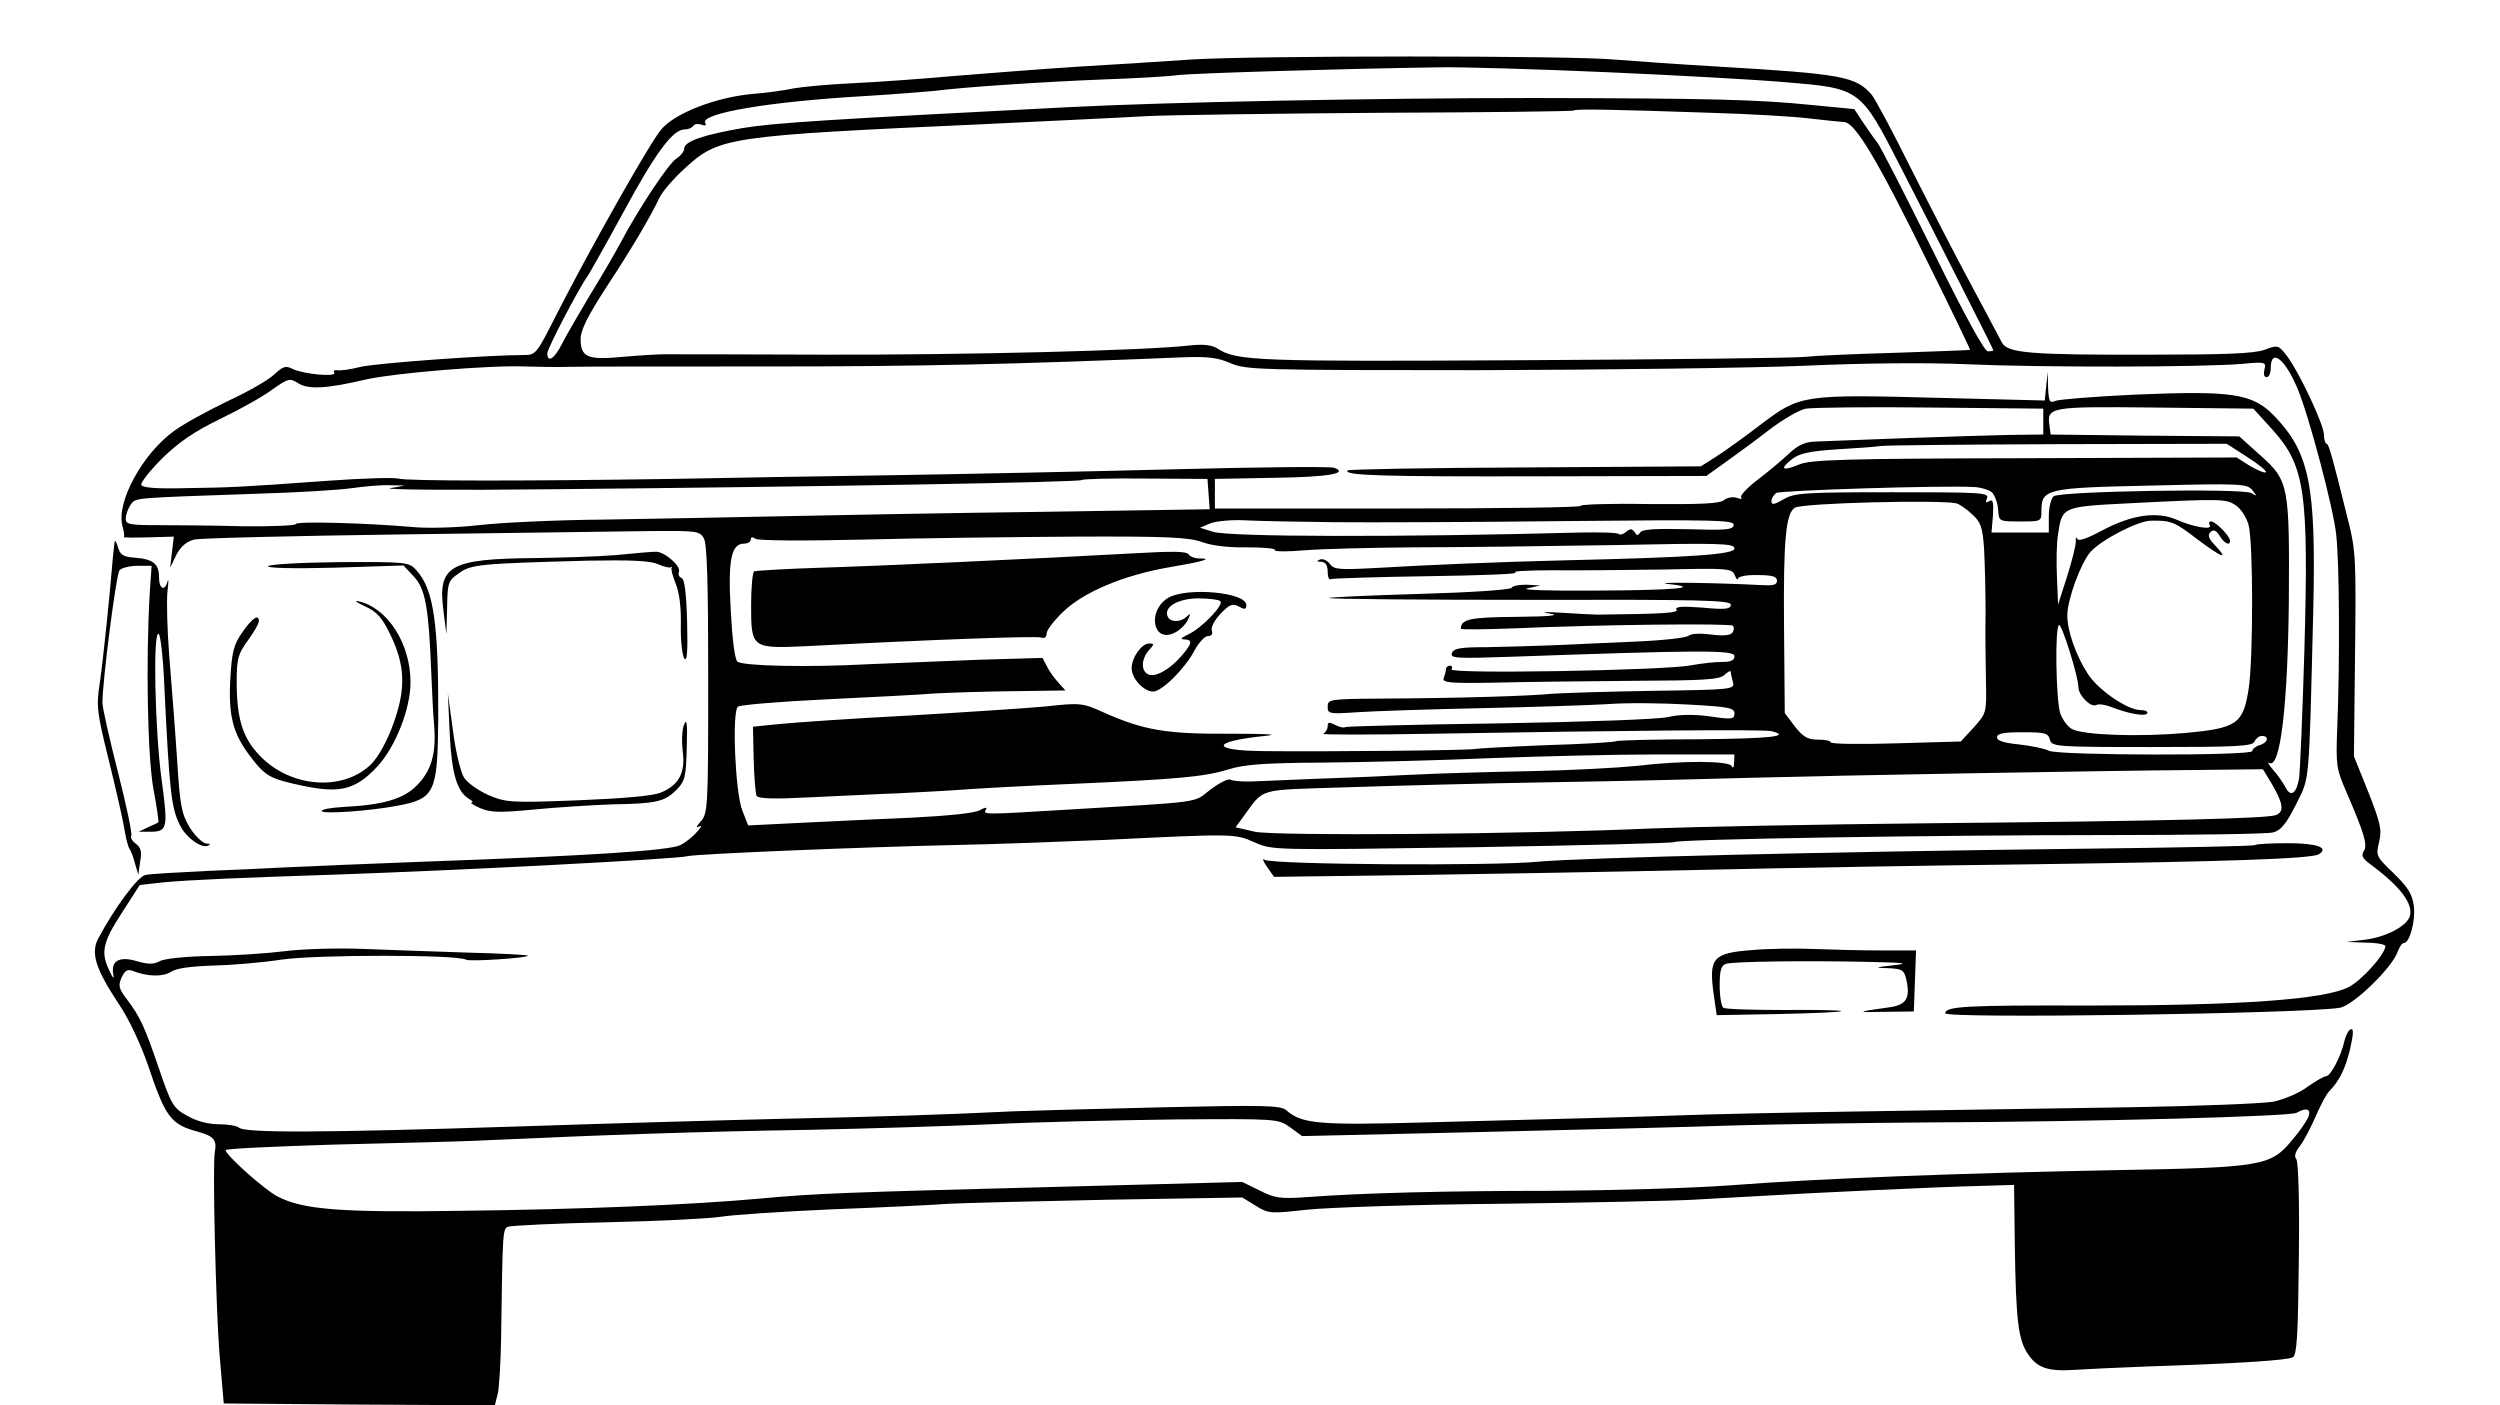 <?xml version="1.0" standalone="no"?>
<!DOCTYPE svg PUBLIC "-//W3C//DTD SVG 20010904//EN"
 "http://www.w3.org/TR/2001/REC-SVG-20010904/DTD/svg10.dtd">
<svg version="1.0" xmlns="http://www.w3.org/2000/svg"
 width="676pt" height="380pt" viewBox="0 0 676 380"
 preserveAspectRatio="xMidYMid meet">
<g transform="translate(0,380) scale(0.1,-0.1)"
fill="#000000" stroke="none">
<path d="M3220 3639 c-69 -5 -204 -13 -300 -19 -96 -6 -247 -18 -335 -25 -88
-8 -214 -17 -279 -20 -66 -3 -138 -10 -160 -14 -23 -5 -72 -12 -111 -15 -100
-9 -210 -52 -247 -96 -32 -38 -195 -327 -284 -502 -53 -105 -55 -108 -88 -108
-98 0 -398 -22 -441 -32 -27 -7 -56 -11 -64 -9 -7 1 -10 -2 -7 -7 7 -12 -82
-4 -112 10 -19 10 -26 8 -50 -14 -15 -15 -71 -47 -125 -72 -54 -26 -120 -62
-146 -81 -86 -62 -157 -193 -140 -257 4 -15 6 -28 4 -30 -2 -2 28 -2 66 -1
l69 2 -5 -42 -5 -42 17 35 c12 23 28 36 48 41 17 4 271 10 565 14 294 4 595 8
668 9 125 1 134 0 145 -19 9 -14 12 -125 12 -381 0 -348 -1 -363 -20 -385 -12
-13 -14 -19 -5 -14 9 5 7 -1 -5 -14 -11 -13 -31 -29 -45 -36 -29 -15 -246 -29
-695 -45 -159 -6 -324 -13 -365 -15 -41 -2 -140 -7 -220 -10 -80 -4 -155 -8
-167 -11 -21 -4 -86 -93 -128 -173 -20 -39 -6 -82 57 -177 27 -40 59 -109 78
-164 48 -143 62 -161 138 -181 39 -11 49 -22 43 -53 -7 -33 3 -425 12 -541
l12 -140 367 -3 366 -2 8 32 c4 18 8 87 9 153 4 283 4 293 19 298 8 3 129 9
268 12 139 3 278 10 308 15 30 5 165 14 300 20 135 5 277 12 315 15 39 2 233
7 432 11 l362 6 36 -22 c35 -22 40 -22 139 -11 57 6 294 14 527 16 233 3 467
8 519 11 52 3 124 7 160 9 147 9 512 26 606 28 l100 3 2 -161 c3 -204 9 -258
36 -297 25 -37 54 -47 127 -42 30 2 117 6 194 9 249 8 381 17 395 25 11 7 14
63 16 266 2 154 -1 263 -7 270 -6 7 -3 19 10 35 10 13 29 49 42 79 13 30 29
61 37 69 28 29 44 61 57 116 9 39 9 55 2 52 -7 -2 -14 -17 -18 -33 -8 -38 -37
-94 -49 -94 -6 0 -28 -13 -51 -29 -22 -17 -64 -34 -92 -40 -29 -5 -203 -12
-387 -15 -184 -3 -504 -8 -710 -11 -206 -3 -436 -8 -510 -11 -142 -5 -228 -7
-685 -19 -290 -8 -335 -4 -377 33 -15 13 -60 14 -330 8 -172 -4 -356 -9 -408
-11 -181 -9 -376 -15 -615 -20 -132 -3 -458 -12 -725 -21 -525 -17 -740 -18
-754 -3 -6 5 -30 9 -55 9 -29 0 -61 9 -85 23 -37 20 -43 30 -76 127 -40 117
-51 140 -87 188 -22 29 -24 37 -14 59 8 18 16 23 29 18 40 -16 82 -17 104 -3
15 10 54 15 113 17 49 1 133 8 185 16 93 14 478 14 500 0 9 -6 173 5 167 11
-2 2 -73 6 -158 8 -85 3 -212 7 -284 10 -71 3 -168 0 -215 -6 -47 -6 -137 -12
-201 -13 -65 -1 -125 -7 -137 -14 -17 -9 -31 -9 -62 0 -47 14 -70 1 -64 -34 3
-16 0 -14 -10 8 -24 49 -19 76 33 156 l49 76 63 7 c73 7 220 13 464 21 324 11
927 42 955 50 21 6 486 25 720 30 107 2 292 9 410 14 349 17 349 17 403 -7 48
-21 49 -21 586 -13 297 5 543 11 548 14 13 8 705 19 1175 19 229 0 429 3 444
7 21 5 36 23 62 75 38 77 35 41 47 526 8 339 -10 427 -107 527 -58 59 -113 67
-373 56 -110 -5 -208 -13 -217 -17 -16 -7 -18 -2 -20 35 l-1 44 -4 -39 -4 -39
-278 7 c-378 10 -383 9 -490 -72 -47 -36 -103 -76 -124 -89 l-38 -24 -475 -3
c-260 -1 -476 -5 -480 -8 -13 -14 96 -17 520 -16 l450 1 50 36 c28 20 82 59
119 88 38 29 83 55 100 58 18 3 169 5 337 3 l305 -3 0 -35 0 -35 -90 -1 c-49
-1 -180 -5 -290 -9 -110 -4 -217 -8 -237 -9 -27 -1 -47 -10 -70 -32 -18 -17
-56 -49 -85 -71 -29 -22 -49 -44 -45 -48 4 -5 -1 -5 -12 -1 -10 3 -25 1 -34
-6 -11 -10 -63 -12 -204 -11 -104 2 -187 -1 -184 -5 2 -4 -219 -7 -492 -7
l-497 0 0 40 0 40 160 3 c147 2 203 12 163 27 -9 4 -204 2 -435 -4 -230 -6
-573 -13 -763 -16 -190 -3 -457 -7 -595 -10 -394 -6 -720 -6 -738 1 -10 3 -95
1 -190 -6 -249 -18 -261 -18 -387 -20 -77 -2 -115 1 -118 9 -2 6 23 38 56 71
45 44 85 72 159 108 54 26 118 62 141 80 42 29 45 30 68 16 27 -18 78 -15 184
10 75 17 334 39 430 35 36 -1 88 -2 115 -1 28 1 271 1 540 1 417 0 668 6 1129
25 62 2 89 -1 123 -16 42 -18 73 -19 671 -19 345 1 742 6 882 12 155 7 327 9
440 4 202 -9 635 -8 742 1 64 6 66 5 61 -15 -3 -12 -1 -21 6 -21 6 0 11 11 11
24 0 56 39 26 73 -56 30 -71 97 -324 104 -393 9 -78 10 -350 3 -520 -4 -104
-3 -113 24 -175 50 -116 58 -144 48 -161 -8 -12 -4 -20 16 -35 83 -61 118
-108 108 -142 -9 -27 -65 -56 -121 -63 l-50 -6 53 -2 c28 0 52 -5 52 -9 0 -22
-64 -93 -99 -111 -66 -34 -294 -50 -698 -50 -338 1 -393 -2 -393 -21 0 -15
975 -1 1067 15 36 6 142 109 156 151 5 13 12 24 17 24 16 0 32 61 27 100 -4
32 -16 51 -54 88 -48 46 -49 48 -40 85 8 33 4 51 -29 135 l-39 97 3 275 c3
253 2 282 -18 360 -44 178 -53 210 -59 210 -3 0 -7 11 -7 25 -2 31 -67 168
-99 211 -24 31 -25 32 -62 18 -28 -10 -107 -13 -303 -13 -332 -1 -392 4 -407
33 -6 11 -43 82 -83 156 -40 74 -113 216 -163 315 -49 99 -97 188 -106 199
-43 49 -77 56 -416 76 -104 6 -230 15 -280 19 -114 11 -978 11 -1145 0z m1120
-34 c184 -8 402 -20 484 -27 207 -17 206 -16 315 -229 94 -183 251 -493 251
-496 0 -2 -7 -3 -15 -3 -9 0 -63 98 -149 273 -74 149 -141 281 -150 292 -9 11
-26 36 -39 55 l-23 35 -114 11 c-147 15 -275 18 -750 19 -422 0 -999 -11
-1265 -25 -643 -33 -791 -42 -875 -56 -106 -18 -160 -36 -160 -56 0 -7 -9 -19
-20 -26 -22 -13 -105 -139 -154 -232 -16 -30 -53 -93 -82 -140 -28 -47 -61
-104 -73 -127 -21 -43 -41 -56 -41 -28 0 13 89 183 110 210 4 6 47 82 95 170
87 161 134 225 166 225 10 0 20 4 24 10 3 5 13 6 22 3 10 -4 14 -2 10 4 -16
26 169 58 428 73 83 5 168 12 190 14 74 10 299 25 455 31 85 3 178 8 205 12
45 5 432 17 710 21 61 1 261 -5 445 -13z m285 -110 c105 -3 224 -10 265 -15
41 -5 84 -9 96 -10 30 0 91 -103 227 -380 64 -129 115 -235 114 -236 -1 -1
-92 -4 -202 -8 -110 -3 -220 -8 -245 -11 -25 -3 -367 -7 -760 -9 -719 -4 -776
-2 -827 31 -15 10 -38 13 -75 9 -119 -14 -610 -26 -989 -25 -222 1 -417 1
-434 1 -16 0 -67 -3 -112 -7 -95 -9 -113 -1 -113 49 0 23 20 63 68 137 71 108
121 193 145 244 8 17 39 53 70 81 91 83 113 87 802 118 182 9 382 18 446 22
64 3 349 7 633 9 284 1 519 4 521 6 4 5 106 3 370 -6z m1520 -857 c88 -98 98
-168 86 -598 -5 -173 -12 -328 -14 -343 -7 -43 -23 -54 -37 -26 -7 13 -22 35
-34 48 -11 13 -16 21 -10 18 30 -17 50 155 53 436 2 312 0 327 -75 394 l-59
53 -255 2 -255 3 -3 23 c-8 52 0 53 286 50 l265 -3 52 -57z m-68 -74 c30 -19
53 -38 50 -41 -3 -3 -22 5 -43 17 l-36 23 -574 -2 c-489 -1 -578 -4 -609 -17
-46 -19 -54 -13 -20 14 20 16 47 22 123 27 53 3 106 7 117 9 11 2 226 4 478 5
l458 1 56 -36z m-2809 -100 l3 -41 -453 -7 c-249 -3 -568 -9 -708 -12 -140 -3
-356 -7 -480 -9 -124 -1 -275 -8 -335 -15 -61 -7 -142 -9 -180 -5 -127 11
-315 16 -315 8 0 -4 -64 -7 -143 -6 -78 2 -181 3 -229 3 -79 0 -88 2 -88 18 0
10 6 26 13 37 15 20 1 18 343 30 106 3 220 10 255 15 35 5 82 9 104 8 l40 -1
-40 -7 c-22 -4 169 -6 425 -3 747 7 1439 19 1445 25 3 3 81 5 173 4 l167 -1 3
-41z m2119 4 c7 -8 15 -29 16 -46 2 -32 2 -32 60 -32 56 0 57 0 57 28 0 60 12
63 297 69 242 6 259 5 273 -12 14 -17 13 -18 -3 -8 -25 13 -517 5 -534 -9 -7
-6 -13 -30 -13 -54 l0 -44 -78 0 -77 0 4 46 c2 36 0 45 -10 39 -9 -6 -11 -4
-6 8 6 15 -18 16 -256 16 -239 0 -265 -2 -294 -19 -26 -15 -33 -16 -33 -5 0 7
6 17 13 22 11 7 449 21 536 16 18 -1 40 -8 48 -15z m-97 -29 c8 -2 27 -15 42
-29 24 -22 29 -34 33 -95 2 -38 4 -115 4 -170 -1 -55 0 -139 1 -187 2 -86 1
-87 -33 -125 l-35 -38 -176 -5 c-97 -3 -176 -2 -176 3 0 4 -16 7 -34 7 -28 0
-40 7 -63 36 l-27 36 -2 237 c-2 232 5 302 29 318 19 13 392 22 437 12z m755
-5 c14 -9 29 -32 35 -53 13 -46 13 -367 0 -446 -15 -93 -32 -104 -171 -117
-126 -11 -276 -6 -307 11 -11 6 -25 25 -31 42 -12 36 -15 239 -3 239 8 0 52
-140 52 -168 0 -22 34 -57 49 -48 5 3 22 1 38 -5 48 -19 93 -27 99 -18 3 5 -5
9 -18 9 -35 0 -113 53 -142 97 -32 49 -56 116 -56 159 0 43 37 143 63 172 30
33 127 83 162 84 56 1 64 -2 129 -52 67 -50 84 -55 44 -13 -16 17 -19 26 -11
34 8 8 15 6 25 -10 13 -21 28 -28 28 -13 0 12 -39 52 -51 52 -6 0 -7 -4 -4
-10 9 -14 -42 -6 -90 15 -53 23 -122 13 -202 -30 -41 -22 -63 -29 -66 -22 -3
7 -5 3 -4 -8 0 -11 -11 -54 -24 -95 l-24 -75 -3 75 c-2 41 -1 94 3 116 11 74
12 74 190 83 254 13 264 12 290 -5z m-2440 -46 c94 -1 376 0 628 3 407 4 457
3 455 -11 -3 -13 -22 -14 -124 -11 -88 2 -124 0 -129 -9 -6 -9 -9 -9 -15 1 -7
10 -12 10 -23 1 -7 -7 -17 -9 -20 -6 -4 4 -50 5 -104 4 -488 -13 -949 -12
-993 2 l-35 11 28 12 c16 6 58 10 95 8 37 -2 144 -4 237 -5z m-1270 -47 c154
4 413 7 576 8 248 1 304 -2 340 -15 28 -10 73 -15 122 -14 43 0 76 -3 74 -7
-3 -5 34 -5 81 -1 48 4 179 7 292 8 113 0 355 3 538 6 293 6 332 5 332 -9 0
-16 -108 -24 -455 -32 -196 -5 -365 -12 -518 -21 -96 -5 -110 -4 -121 11 -7
10 -19 15 -27 12 -10 -4 -9 -6 4 -6 11 -1 17 -9 17 -27 0 -14 4 -23 8 -20 4 2
124 6 265 8 142 2 248 6 235 10 -13 3 31 6 97 6 66 -1 203 1 304 2 175 4 185
3 192 -16 4 -10 8 -14 8 -9 1 6 24 11 54 10 39 0 52 -4 52 -15 0 -12 -10 -14
-45 -12 -110 6 -300 9 -250 3 93 -10 26 -17 -200 -18 -125 -1 -200 2 -180 6
l35 8 -37 2 c-20 0 -38 -3 -40 -8 -2 -6 -112 -13 -251 -17 -136 -4 -245 -9
-243 -11 3 -3 248 -5 545 -5 462 1 541 -1 541 -13 0 -12 -14 -14 -77 -8 -53 4
-74 3 -70 -5 7 -9 -26 -12 -213 -14 -8 0 -51 2 -95 5 -48 3 -62 2 -35 -2 31
-5 4 -8 -89 -9 -127 -1 -150 -6 -151 -32 0 -3 66 -2 147 1 222 10 581 14 589
7 3 -4 3 -12 -1 -18 -5 -8 -23 -10 -57 -6 -30 4 -55 3 -62 -3 -7 -6 -73 -13
-147 -16 -74 -3 -174 -8 -224 -10 -49 -2 -129 -4 -176 -5 -70 0 -88 -3 -93
-16 -5 -14 11 -15 156 -10 513 18 608 19 608 2 0 -12 -10 -16 -35 -16 -18 0
-56 -4 -82 -9 -71 -14 -656 -24 -648 -11 3 5 1 10 -4 10 -6 0 -11 -4 -11 -9 0
-5 -3 -16 -6 -24 -5 -13 14 -15 133 -13 76 2 245 4 375 5 200 1 239 3 252 17
9 8 16 12 16 7 0 -4 3 -17 6 -28 5 -19 -1 -20 -218 -23 -123 -2 -245 -6 -273
-8 -57 -6 -253 -12 -462 -13 -138 -1 -143 -2 -143 -22 0 -19 4 -20 78 -15 42
3 192 8 332 11 140 3 296 8 346 11 50 4 148 3 218 -1 110 -6 126 -9 126 -24 0
-16 -7 -17 -67 -8 -46 6 -83 5 -113 -2 -26 -6 -220 -13 -455 -17 -225 -3 -413
-8 -417 -10 -4 -3 -17 0 -28 6 -16 8 -20 8 -20 -4 0 -8 -6 -17 -12 -20 -7 -3
127 -3 297 0 525 9 894 12 915 7 54 -14 1 -20 -196 -22 -119 0 -219 -3 -223
-5 -4 -3 -90 -8 -191 -11 -102 -4 -187 -9 -190 -10 -6 -4 -410 -8 -572 -6
-146 1 -145 26 2 41 42 4 9 6 -95 6 -172 -1 -232 9 -344 59 -53 24 -61 25
-151 15 -52 -5 -221 -16 -375 -25 -154 -8 -311 -19 -350 -23 l-69 -7 2 -88 c1
-48 5 -93 8 -99 5 -8 49 -9 143 -4 75 3 183 9 241 11 58 3 137 7 175 10 39 3
167 10 285 15 300 13 367 20 430 39 44 14 96 18 260 19 113 1 315 6 450 12
135 5 338 10 453 10 l207 0 -1 -22 c0 -13 -3 -17 -6 -10 -6 15 -131 16 -258 1
-49 -5 -175 -12 -280 -14 -104 -2 -253 -6 -330 -10 -77 -4 -194 -9 -260 -11
-66 -3 -142 -6 -168 -7 -27 -1 -54 1 -60 5 -6 3 -30 -9 -54 -27 -48 -37 -11
-32 -399 -55 -214 -13 -217 -13 -208 1 4 7 -3 6 -17 -2 -15 -8 -86 -15 -184
-20 -88 -4 -223 -10 -301 -14 l-141 -7 -16 41 c-19 48 -28 264 -12 280 6 5
114 14 240 20 127 6 259 13 295 16 36 2 129 5 208 6 l143 2 -19 21 c-11 12
-25 31 -31 44 l-12 23 -172 -5 c-95 -4 -228 -9 -297 -12 -169 -9 -341 -5 -356
7 -7 5 -14 61 -18 137 -8 138 1 182 36 182 10 0 18 5 18 11 0 7 5 8 13 2 7 -5
130 -6 292 -2z m3208 -541 c5 -19 14 -20 276 -20 232 0 272 2 277 15 4 8 12
15 20 15 21 0 17 -18 -6 -25 -11 -3 -20 -11 -20 -16 0 -13 -526 -12 -550 1
-11 6 -46 13 -80 17 -41 4 -60 10 -60 19 0 11 18 14 69 14 60 0 69 -2 74 -20z
m602 -123 c29 -51 32 -72 9 -81 -24 -9 -286 -16 -929 -22 -313 -3 -653 -10
-755 -14 -354 -16 -1021 -21 -1077 -9 l-52 12 19 26 c61 82 33 74 276 82 121
4 377 11 569 14 193 3 433 9 535 12 215 6 944 19 1202 21 l177 2 26 -43z m97
-897 c-4 -10 -24 -40 -45 -64 -57 -69 -82 -73 -472 -80 -418 -8 -796 -22
-1045 -41 -107 -8 -325 -14 -485 -15 -294 0 -514 -6 -661 -17 -72 -5 -87 -3
-128 18 l-47 23 -492 -13 c-577 -15 -665 -18 -812 -32 -189 -17 -477 -29 -805
-33 -331 -5 -431 3 -500 39 -35 18 -140 112 -140 125 0 4 132 10 292 15 161 4
329 8 373 10 373 17 611 25 915 30 151 3 372 10 490 15 118 6 341 11 495 13
279 2 280 2 313 -21 l33 -24 482 11 c265 6 577 14 692 18 116 3 352 7 525 8
450 2 972 16 990 26 26 15 40 11 32 -11z"/>
<path d="M3050 2303 c-232 -13 -686 -34 -829 -38 -95 -3 -177 -8 -182 -10 -4
-3 -8 -44 -8 -90 0 -119 1 -119 154 -112 323 17 619 28 631 23 8 -3 14 1 14
11 0 9 20 35 44 58 55 54 165 100 287 121 94 16 121 24 81 24 -11 0 -24 5 -27
10 -6 10 -40 10 -165 3z"/>
<path d="M3158 2183 c-56 -35 -41 -121 16 -95 14 6 30 21 37 34 9 19 9 21 -2
11 -17 -17 -46 -16 -52 1 -10 25 28 47 81 48 28 0 56 -3 61 -7 14 -8 -51 -75
-87 -91 -19 -9 -22 -13 -9 -13 22 -1 21 -10 -6 -42 -31 -37 -71 -61 -91 -53
-21 8 -21 42 1 66 14 16 15 18 0 18 -20 0 -47 -38 -47 -67 0 -28 33 -63 58
-63 24 0 88 64 113 113 11 20 27 37 35 37 10 0 14 6 11 14 -4 9 7 29 23 46 25
26 32 29 50 20 16 -9 20 -8 20 4 0 35 -163 49 -212 19z"/>
<path d="M310 2335 c-1 -5 -3 -26 -5 -45 -9 -108 -26 -274 -35 -335 -10 -66
-8 -80 24 -210 19 -77 38 -160 42 -185 4 -25 10 -49 14 -55 4 -5 11 -23 15
-40 l9 -30 5 35 c5 27 2 38 -11 48 -10 7 -16 17 -13 22 3 5 -13 82 -36 172
-23 90 -42 174 -42 188 0 58 37 346 46 358 5 6 27 12 48 12 l39 0 -5 -72 c-11
-186 -6 -446 10 -532 9 -48 15 -89 13 -90 -2 -1 -14 -7 -28 -13 l-25 -12 25 0
c54 -1 55 6 37 141 -18 130 -24 403 -8 394 5 -3 12 -63 15 -133 14 -293 19
-339 43 -385 16 -33 57 -62 75 -55 8 4 7 6 -4 6 -10 1 -30 20 -44 42 -23 38
-27 57 -35 183 -5 78 -15 203 -21 278 -6 75 -8 156 -5 180 3 24 3 35 0 26 -7
-28 -23 -21 -23 11 0 36 -15 49 -65 53 -32 2 -40 8 -46 28 -4 14 -8 21 -9 15z"/>
<path d="M1665 2299 c-49 -4 -147 -7 -217 -8 -232 -2 -265 -20 -249 -142 l8
-64 2 72 c1 68 3 73 32 93 33 24 55 26 350 34 112 2 165 0 187 -9 17 -8 33
-11 36 -9 3 2 4 1 2 -2 -2 -3 3 -22 11 -42 10 -24 15 -64 14 -112 -1 -41 4
-82 9 -90 8 -11 10 17 8 99 -2 76 -7 116 -15 118 -7 3 -10 10 -7 17 6 16 -42
57 -65 54 -9 0 -56 -4 -106 -9z"/>
<path d="M725 2269 c-4 -5 67 -7 180 -4 l186 6 28 -30 c31 -33 40 -81 47 -256
2 -49 5 -116 8 -148 6 -76 -8 -122 -48 -162 -36 -36 -93 -52 -198 -57 -32 -2
-58 -6 -58 -11 0 -9 130 0 203 14 103 19 110 35 112 232 1 261 -12 353 -59
405 -20 22 -24 23 -208 22 -103 -1 -190 -6 -193 -11z"/>
<path d="M986 2161 c33 -15 47 -31 68 -74 42 -85 44 -149 10 -243 -17 -48 -40
-89 -60 -110 -75 -74 -216 -65 -300 21 -48 49 -64 101 -64 203 0 61 4 74 30
110 17 23 30 46 30 52 0 21 -18 9 -45 -30 -23 -33 -28 -53 -32 -122 -6 -101 6
-150 52 -211 43 -57 55 -63 145 -82 100 -21 142 -10 200 52 50 54 90 157 90
228 0 105 -62 201 -140 219 -14 3 -6 -3 16 -13z"/>
<path d="M1216 1818 c5 -110 20 -159 52 -178 9 -5 13 -10 7 -10 -5 0 5 -7 23
-15 28 -12 52 -13 145 -4 62 6 157 12 212 14 121 2 142 7 175 40 22 23 25 34
27 113 2 66 0 81 -7 63 -6 -13 -7 -45 -4 -72 8 -58 -10 -92 -59 -112 -20 -9
-101 -16 -224 -21 -183 -7 -194 -6 -242 14 -27 12 -57 33 -66 47 -9 14 -23 70
-30 126 l-14 102 5 -107z"/>
<path d="M6098 1515 c-2 -3 -213 -7 -469 -10 -677 -8 -1349 -24 -1469 -35
-122 -12 -719 -8 -740 5 -8 5 -5 -3 6 -19 l19 -27 380 5 c209 3 560 9 780 14
220 5 621 12 890 15 526 7 755 15 775 27 29 18 -5 30 -84 30 -45 0 -85 -2 -88
-5z"/>
<path d="M4738 1231 c-107 -8 -118 -21 -104 -121 l8 -55 166 3 c92 2 168 5
171 8 2 2 -66 4 -152 3 -86 0 -161 2 -167 6 -5 3 -10 30 -10 60 0 42 4 55 18
59 20 6 212 9 387 5 97 -2 110 -4 65 -9 -52 -6 -53 -7 -13 -8 37 -2 42 -5 48
-32 11 -50 -1 -68 -48 -74 -88 -12 -90 -14 -12 -12 l80 1 3 83 3 82 -94 0
c-52 0 -134 2 -183 4 -49 2 -124 1 -166 -3z"/>
</g>
</svg>
